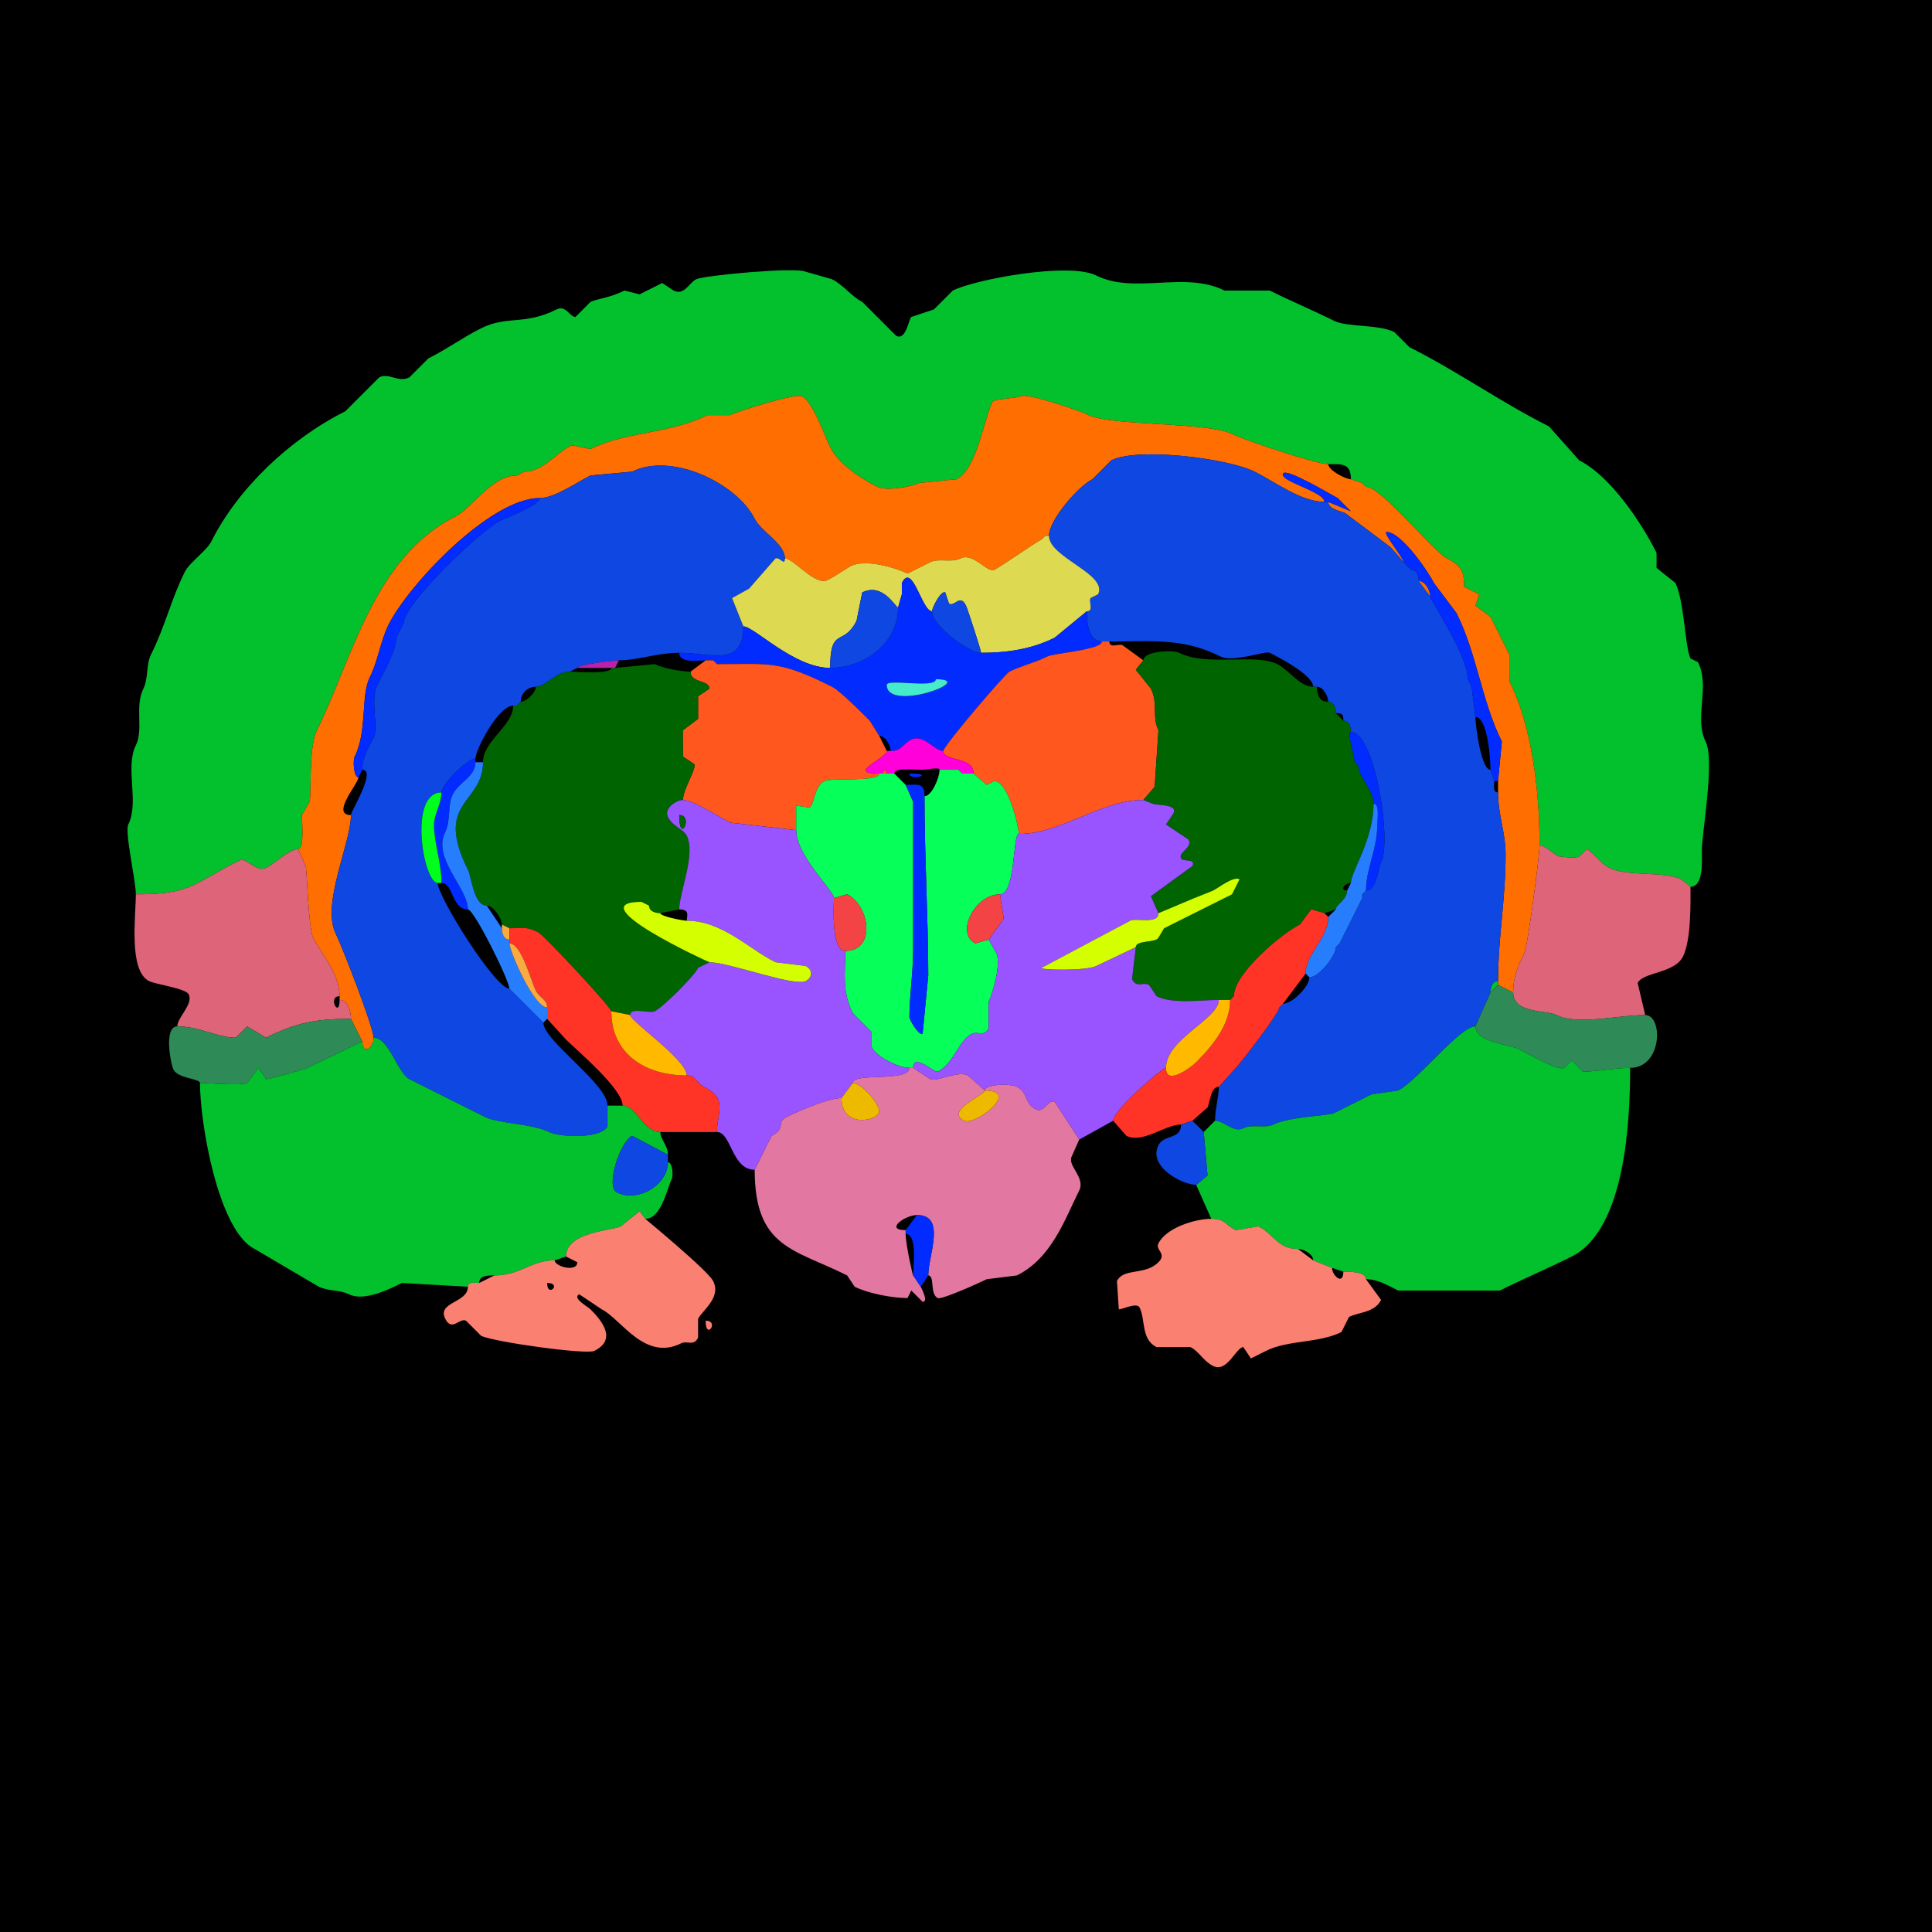 <svg xmlns="http://www.w3.org/2000/svg" xmlns:xlink="http://www.w3.org/1999/xlink" height="512" width="512">
<g>
<rect width="512" height="512" fill="#000000"  stroke-width="0" /> 
<path  fill="#03C12D" stroke-width="0" stroke="#03C12D" d = " M448 235 C451.551,235 451,227.916 451,225.5 451,220.654 454.522,201.543 452,196.5 448.884,190.267 453.256,182.012 450,175.5 L448,174.5 C446.541,171.582 446.342,159.185 444,154.5 L439,150.5 L439,146.5 C434.916,138.333 426.713,126.106 418.5,122 L410.5,113 C397.878,106.689 386.052,98.276 373.5,92 L369.5,88 C365.297,85.898 357.052,86.776 353.5,85 347.914,82.207 342.175,79.838 336.5,77 L324.5,77 C313.927,71.714 300.721,78.111 290.5,73 283.348,69.424 258.522,73.989 252.5,77 L247.5,82 L241.5,84 C240.765,84.735 240.104,90.302 237.5,89 L228.5,80 C225.673,78.586 223.457,75.479 220.5,74 L213.5,72 C210.931,70.716 186.522,72.989 184.5,74 182.584,74.958 181.342,78.421 178.5,77 L175.5,75 L169.5,78 L165.5,77 C161.527,78.987 158.145,79.178 156.5,80 L152.5,84 C150.989,84 149.978,80.761 147.5,82 138.926,86.287 134.419,83.541 127.5,87 122.71,89.395 118.215,92.643 113.5,95 L108.5,100 C105.468,101.516 103.141,98.679 100.5,100 L91.5,109 C76.853,116.323 63.021,129.458 56,143.5 54.814,145.872 50.178,149.143 49,151.5 45.347,158.805 43.828,165.843 40,173.5 38.694,176.112 39.358,179.784 38,182.5 35.643,187.214 38.096,193.308 36,197.5 33.078,203.345 36.962,212.575 34,218.5 33,220.5 36,233.305 36,237 50.774,237 50.957,234.271 63.5,228 65.292,227.104 67.894,231.303 70.5,230 72.564,228.968 76.826,225 79,225 80.751,225 80,217.574 80,216 80,216 82,212.5 82,212.5 82.664,211.172 81.623,198.254 84,193.5 93.176,175.148 98.964,147.768 120.5,137 125.116,134.692 130.247,126 137,126 137,126 139,125 139,125 143.914,125 147.041,120.229 151.5,118 151.5,118 156.5,119 156.5,119 165.914,114.293 177.419,115.041 187.5,110 187.5,110 193.5,110 193.5,110 195.558,108.971 210.83,104.165 212.5,105 215.415,106.458 218.586,115.672 220,118.5 222.214,122.928 227.995,126.747 232.5,129 234.932,130.216 241.538,128.981 243.5,128 243.5,128 253.5,127 253.5,127 258.886,124.307 260.747,111.007 263,106.5 263.404,105.693 269.426,105.537 270.5,105 272.343,104.078 286.402,108.951 288.5,110 294.265,112.883 320.17,111.835 326.5,115 329.766,116.633 348.789,123 352,123 355.643,123 358,122.705 358,127 358,127 361,128 361,128 361,128 362,129 362,129 366.089,129 379.77,146.135 383.5,148 387.596,150.048 388,151.858 388,155.5 388,155.5 392,157.5 392,157.5 392,157.5 391,160.5 391,160.5 391,160.5 395,163.5 395,163.5 396.611,166.722 398.296,170.092 400,173.5 400,173.5 400,180.5 400,180.5 405.857,192.213 408,209.191 408,224 409.708,224 412.229,227 413.5,227 413.856,227 417.411,227.544 418.5,227 418.5,227 420.5,225 420.5,225 422.221,225.861 424.177,228.839 426.5,230 431.203,232.351 441.187,230.843 445.5,233 445.5,233 448,235 448,235  Z"/>

<path  fill="#FF6E00" stroke-width="0" stroke="#FF6E00" d = " M99 275 C99,278.044 96,279.513 96,276 96,276 93,270 93,270 93,267.938 92.148,265 90,265 90,265 90,264 90,264 90,258.09 85.195,252.89 83,248.5 81.672,245.844 81.351,230.202 81,229.5 81,229.5 79,225 79,225 80.751,225 80,217.574 80,216 80,216 82,212.5 82,212.5 82.664,211.172 81.623,198.254 84,193.5 93.176,175.148 98.964,147.768 120.5,137 125.116,134.692 130.247,126 137,126 137,126 139,125 139,125 143.914,125 147.041,120.229 151.5,118 151.5,118 156.5,119 156.5,119 165.914,114.293 177.419,115.041 187.5,110 187.5,110 193.5,110 193.5,110 195.558,108.971 210.83,104.165 212.5,105 215.415,106.458 218.586,115.672 220,118.5 222.214,122.928 227.995,126.747 232.5,129 234.932,130.216 241.538,128.981 243.5,128 243.5,128 253.5,127 253.5,127 258.886,124.307 260.747,111.007 263,106.5 263.404,105.693 269.426,105.537 270.5,105 272.343,104.078 286.402,108.951 288.5,110 294.265,112.883 320.17,111.835 326.5,115 329.766,116.633 348.789,123 352,123 352,124.617 356.583,127 358,127 358,127 361,128 361,128 361,128 362,129 362,129 366.089,129 379.77,146.135 383.5,148 387.596,150.048 388,151.858 388,155.5 388,155.5 392,157.5 392,157.5 392,157.5 391,160.5 391,160.5 391,160.5 395,163.5 395,163.5 396.611,166.722 398.296,170.092 400,173.5 400,173.5 400,180.5 400,180.5 405.857,192.213 408,209.191 408,224 408,226.939 404.806,250.887 404,252.5 402.293,255.914 401,258.852 401,263 401,263 397,261 397,261 397,261 397,260 397,260 397,248.479 399,238.447 399,226.5 399,220.491 397,216.174 397,210 397,210 397,207 397,207 397,207 398,196.5 398,196.5 392.635,185.77 391.411,173.321 386,162.5 386,162.5 380,154.5 380,154.5 378.494,151.487 371.368,141 367.5,141 366.236,141 372,147.897 372,149 372,149 368.5,145 368.5,145 368.5,145 356.5,136 356.5,136 355.315,135.408 352,134.988 352,133 352,133 358,135.5 358,135.5 358,135.5 354.5,132 354.5,132 352.894,131.197 340.806,123.888 340,125.5 338.98,127.54 351,130.277 351,133 344.852,133 337.784,127.642 332.5,125 325.491,121.496 301.632,118.434 294.5,122 294.5,122 289.5,127 289.5,127 285.794,128.853 278,137.753 278,142 278,142 277,142 277,142 277,142 276,143 276,143 275.461,143 265.72,149.89 263.5,151 261.658,151.921 257.897,146.301 254.5,148 252.117,149.192 248.775,147.863 246.5,149 246.5,149 240.5,152 240.5,152 237.519,150.51 229.42,148.04 225.5,150 224.329,150.586 219.455,154 218.5,154 214.747,154 210.256,148 208,148 208,144.065 201.698,140.896 200,137.5 195.284,128.069 177.986,119.757 167.5,125 167.5,125 156.5,126 156.5,126 152.975,127.762 146.961,132 143,132 129.891,132 108.219,155.061 103,165.5 100.786,169.928 100.238,175.024 98,179.5 95.551,184.399 97.397,193.706 94,200.5 93.464,201.573 93.749,206 95,206 95,207.628 87.525,216 93,216 93,223.55 85.052,239.604 89,247.5 90.674,250.847 99,272.32 99,275  Z"/>

<path  fill="#0E47E2" stroke-width="0" stroke="#0E47E2" d = " M323 288 C323,290.723 322,293.778 322,297 324.379,297 326.917,300.292 329.5,299 331.883,297.808 335.225,299.137 337.5,298 341.586,295.957 352.241,295.629 353.5,295 356.913,293.293 360.054,291.723 363.5,290 363.5,290 370.5,289 370.5,289 375.711,286.394 386.855,272 391,272 391,272 395,263 395,263 395,261.762 395.423,260 397,260 397,248.479 399,238.447 399,226.5 399,220.491 397,216.174 397,210 395.527,210 396,208.048 396,207 396,207 395,204 395,204 392.491,204 391,192.251 391,190 391,190 390,182 390,182 390,182 389,180 389,180 389,173.607 379,158.882 379,158 379,158 376,154 376,154 376,152.762 375.577,151 374,151 374,151 373,150 373,150 373,150 372,149 372,149 372,149 368.5,145 368.5,145 368.5,145 356.5,136 356.5,136 355.315,135.408 352,134.988 352,133 352,133 351,133 351,133 344.852,133 337.784,127.642 332.5,125 325.491,121.496 301.632,118.434 294.5,122 294.5,122 289.5,127 289.5,127 285.794,128.853 278,137.753 278,142 278,147.752 293.684,152.132 291,157.5 291,157.5 289,158.5 289,158.5 288.477,159.546 289.951,162 288,162 288,164.882 288.465,170 292,170 292,170 294,170 294,170 305.537,170 313.509,169.004 323.5,174 326.793,175.647 335.289,172.394 336.5,173 339.281,174.391 348,178.952 348,182 348,182 349,182 349,182 350.712,182 352,184.571 352,186 353.577,186 354,187.762 354,189 355.747,189 356,189.253 356,191 357.577,191 358,192.762 358,194 364.278,194 368.897,222.706 366,228.5 365.181,230.137 364.825,236 362,236 362,236 361,237 361,237 361,237 361,238 361,238 361,238 360,240 360,240 360,240 355,250 355,250 355,250 354,251 354,251 354,253.335 349.455,259 347,259 347,261.421 342.481,266 340,266 340,266 339,267 339,267 339,268.491 328.725,281.775 327.5,283 327.5,283 323,288 323,288  Z"/>

<path  fill="#0E47E2" stroke-width="0" stroke="#0E47E2" d = " M99 275 C103.112,275 105.385,284.442 108.5,286 115.211,289.355 121.767,292.634 128.5,296 132.122,297.811 141.016,297.758 145.5,300 148.3,301.4 159.317,301.866 161,298.5 L161,293 C161,287.223 144,275.808 144,271 144,271 142,269 142,269 142,269 138,265 138,265 138,265 135,262 135,262 131.238,262 116,237.628 116,234 112.188,234 108.133,210 117,210 117,207.89 123.965,201 126,201 126,198.716 132.063,187 136,187 136,187 137,187 137,187 137,187 138,186 138,186 138,183.774 139.774,182 142,182 144.749,182 147.105,178 151,178 151,178 153,177 153,177 153,176.114 162.728,175 164,175 168.968,175 174.141,173 180,173 188.332,173 197,177.052 197,166 197,166 194,158.5 194,158.5 194,158.5 198.5,156 198.5,156 198.5,156 205.5,148 205.5,148 206.591,147.455 208,150.151 208,148 208,144.065 201.698,140.896 200,137.5 195.284,128.069 177.986,119.757 167.5,125 167.5,125 156.5,126 156.5,126 152.975,127.762 146.961,132 143,132 143,133.892 134.155,137.172 132.5,138 127.117,140.691 107,160.135 107,165 107,165 106,167 106,167 106,167 105,169 105,169 105,172.399 101.54,178.419 100,181.5 97.954,185.593 100.447,192.606 99,195.5 97.59,198.32 96,200.577 96,204 99.891,204 93,214.946 93,216 93,223.55 85.052,239.604 89,247.5 90.674,250.847 99,272.32 99,275  Z"/>

<path  fill="#022CFF" stroke-width="0" stroke="#022CFF" d = " M351 133 L352,133 C352,133 358,135.5 358,135.5 358,135.5 354.5,132 354.5,132 352.894,131.197 340.806,123.888 340,125.5 338.98,127.54 351,130.277 351,133  Z"/>

<path  fill="#022CFF" stroke-width="0" stroke="#022CFF" d = " M96 204 L95,206 C93.749,206 93.464,201.573 94,200.5 97.397,193.706 95.551,184.399 98,179.5 100.238,175.024 100.786,169.928 103,165.5 108.219,155.061 129.891,132 143,132 143,133.892 134.155,137.172 132.5,138 127.117,140.691 107,160.135 107,165 107,165 106,167 106,167 106,167 105,169 105,169 105,172.399 101.54,178.419 100,181.5 97.954,185.593 100.447,192.606 99,195.5 97.59,198.32 96,200.577 96,204  Z"/>

<path  fill="#022CFF" stroke-width="0" stroke="#022CFF" d = " M396 207 L397,207 C397,207 398,196.5 398,196.5 392.635,185.77 391.411,173.321 386,162.5 386,162.5 380,154.5 380,154.5 378.494,151.487 371.368,141 367.5,141 366.236,141 372,147.897 372,149 372,149 373,150 373,150 373,150 374,151 374,151 375.577,151 376,152.762 376,154 377.712,154 379,156.571 379,158 379,158.882 389,173.607 389,180 389,180 390,182 390,182 390,182 391,190 391,190 394.234,190 395,201.241 395,204 395,204 396,207 396,207  Z"/>

<path  fill="#DDD951" stroke-width="0" stroke="#DDD951" d = " M197 166 C199.844,166 210.383,177 220,177 220,165.835 223.504,171.491 227,164.5 227,164.5 228.5,157 228.5,157 233.947,154.276 237.364,161 238,161 238,161 239,157.5 239,157.5 239,157.5 239,154.5 239,154.5 241.821,148.858 244.286,162 247,162 247,161.059 249.35,156.425 250.5,157 250.5,157 251.5,160 251.5,160 253.143,160.821 254.382,157.265 256,160.5 256.417,161.334 260,172.401 260,173 266.514,173 273.204,172.148 279.5,169 279.5,169 288,162 288,162 289.951,162 288.477,159.546 289,158.5 289,158.5 291,157.5 291,157.5 293.684,152.132 278,147.752 278,142 278,142 277,142 277,142 277,142 276,143 276,143 275.461,143 265.72,149.89 263.5,151 261.658,151.921 257.897,146.301 254.5,148 252.117,149.192 248.775,147.863 246.5,149 246.5,149 240.5,152 240.5,152 237.519,150.51 229.42,148.04 225.5,150 224.329,150.586 219.455,154 218.5,154 214.747,154 210.256,148 208,148 208,150.151 206.591,147.455 205.5,148 205.5,148 198.5,156 198.5,156 198.5,156 194,158.5 194,158.5 194,158.5 197,166 197,166  Z"/>

<path  fill-rule="evenodd" fill="#022CFF" stroke-width="0" stroke="#022CFF" d = " M248 180 C248,182.564 235,179.749 235,181.5 235,188.986 259.422,180 248,180  M236 199 C239.188,199 238.952,197.274 241.5,196 244.733,194.384 247.574,199 250,199 250,197.703 266.324,178.588 267.5,178 270.686,176.407 274.221,175.64 277.5,174 279.43,173.035 292,172.231 292,170 288.465,170 288,164.882 288,162 288,162 279.5,169 279.5,169 273.204,172.148 266.514,173 260,173 256.622,173 247,165.801 247,162 244.286,162 241.821,148.858 239,154.5 239,154.5 239,157.5 239,157.5 239,157.5 238,161 238,161 238,170.49 228.987,177 220,177 210.383,177 199.844,166 197,166 197,177.052 188.332,173 180,173 180,175.867 185.149,175 187,175 187,175 189,175 189,175 189,175 190,176 190,176 204.196,176 206.375,174.938 220.5,182 222.603,183.051 228.709,189.209 230.5,191 230.5,191 233,195 233,195 234.712,195 236,197.571 236,199  Z"/>

<path  fill="#FF6E00" stroke-width="0" stroke="#FF6E00" d = " M376 154 C377.712,154 379,156.571 379,158 379,158 376,154 376,154  Z"/>

<path  fill="#0E47E2" stroke-width="0" stroke="#0E47E2" d = " M238 161 C237.364,161 233.947,154.276 228.5,157 L227,164.5 C223.504,171.491 220,165.835 220,177 228.987,177 238,170.49 238,161  Z"/>

<path  fill="#0E47E2" stroke-width="0" stroke="#0E47E2" d = " M247 162 C247,165.801 256.622,173 260,173 260,172.401 256.417,161.334 256,160.5 254.382,157.265 253.143,160.821 251.5,160 251.5,160 250.5,157 250.5,157 249.35,156.425 247,161.059 247,162  Z"/>

<path  fill="#FF571E" stroke-width="0" stroke="#FF571E" d = " M303 212 C291.693,212 281.186,221 270,221 270,219.187 267.184,207 263.5,207 263.5,207 261.5,208 261.5,208 261.5,208 258,205 258,205 258,200.363 250,201.916 250,199 250,197.703 266.324,178.588 267.5,178 270.686,176.407 274.221,175.64 277.5,174 279.43,173.035 292,172.231 292,170 292,170 294,170 294,170 294,171.951 296.454,170.477 297.5,171 297.5,171 303,175 303,175 303,175 301,177.5 301,177.5 301,177.5 305,182.5 305,182.5 306.976,186.452 305.213,189.926 307,193.5 307,193.5 306,208.5 306,208.5 306,208.5 303,212 303,212  Z"/>

<path  fill="#006400" stroke-width="0" stroke="#006400" d = " M323 265 L326,265 C326,265 327,264 327,264 327,258.039 339.548,247.476 344.5,245 344.5,245 347.5,241 347.5,241 347.5,241 351,242 351,242 351,242 354,241 354,241 354,239.688 357,238.554 357,236 354.908,236 356.348,234 358,234 358,231.113 364,222.498 364,213 364,209.151 360,205.985 360,203 360,203 359,202 359,202 359,200.303 356.841,194 358,194 358,192.762 357.577,191 356,191 356,191 354,189 354,189 354,187.762 353.577,186 352,186 349.591,186 349,184.043 349,182 349,182 348,182 348,182 344.442,182 341.555,177.527 338.5,176 332.62,173.06 319.951,176.726 312.5,173 310.727,172.114 303,172.573 303,175 303,175 301,177.5 301,177.5 301,177.5 305,182.5 305,182.5 306.976,186.452 305.213,189.926 307,193.5 307,193.5 306,208.5 306,208.5 306,208.5 303,212 303,212 303,212 305.5,213 305.5,213 306.406,213.453 312.23,213.041 311,215.5 311,215.5 309,218.5 309,218.5 309,218.5 315,222.5 315,222.5 316.118,224.736 312.16,225.82 313,227.5 313.476,228.453 317.043,227.414 316,229.5 316,229.5 305,237.5 305,237.5 305,237.5 307,242 307,242 307,242 316.5,238 316.5,238 316.5,238 321.5,236 321.5,236 322.869,235.316 326.814,232.157 328.5,233 328.5,233 326.5,237 326.5,237 320.692,239.904 314.301,243.099 308.5,246 308.5,246 307,248.5 307,248.5 306.298,249.904 301,249.082 301,251 301,251 300,259.5 300,259.5 301.191,261.882 302.845,260.173 304.5,261 304.5,261 306.5,264 306.5,264 310.73,266.115 317.983,265 323,265  Z"/>

<path  fill="#BC20AD" stroke-width="0" stroke="#BC20AD" d = " M162 177 L163,177 C163,177 164,175 164,175 162.728,175 153,176.114 153,177 153,177 162,177 162,177  Z"/>

<path  fill="#FF571E" stroke-width="0" stroke="#FF571E" d = " M181 212 C183.666,212 190.875,216.687 193.5,218 L211,220 C211,220 211,213.5 211,213.5 211,213.5 214.5,214 214.5,214 215.893,213.304 215.65,208.425 218.5,207 220.442,206.029 233,207.331 233,205 223.993,205 235,201.038 235,199 235,199 233,195 233,195 233,195 230.5,191 230.5,191 228.709,189.209 222.603,183.051 220.5,182 206.375,174.938 204.196,176 190,176 190,176 189,175 189,175 189,175 187,175 187,175 187,175 183,178 183,178 183,181.084 188,180.133 188,182.5 188,182.5 185,184.5 185,184.5 185,184.5 185,190.5 185,190.5 185,190.5 181,193.5 181,193.5 180.864,193.771 181,200 181,200.5 181,200.5 184,202.5 184,202.5 184.628,203.757 181,209.063 181,212  Z"/>

<path  fill="#006400" stroke-width="0" stroke="#006400" d = " M162 268 L167,269 C167,266.793 172.176,268.662 173.5,268 175.679,266.91 183.824,258.852 185,256.5 185,256.5 188,255 188,255 187.793,255 152.962,239 170,239 170,239 172,240 172,240 172,241.577 173.762,242 175,242 175,242 180,241 180,241 180,236.522 184.436,226.372 182,221.5 181.087,219.674 178.262,219.024 177,216.5 175.863,214.226 179.233,212 181,212 181,209.063 184.628,203.757 184,202.5 184,202.5 181,200.5 181,200.5 181,200 180.864,193.771 181,193.5 181,193.5 185,190.5 185,190.5 185,190.5 185,184.5 185,184.5 185,184.5 188,182.5 188,182.5 188,180.133 183,181.084 183,178 180.593,178 175.689,177.094 173.5,176 173.5,176 163,177 163,177 163,177 162,177 162,177 162,178.773 152.741,178 151,178 147.105,178 144.749,182 142,182 142,183.634 139.366,186 138,186 138,186 137,187 137,187 137,187 136,187 136,187 136,192.392 128,196.267 128,202 128,213.078 114.866,212.232 124,230.5 124.986,232.471 125.521,240 129,240 130.811,240 133,243.438 133,245 133,245 135,246 135,246 137.913,246 139.322,245.411 142.5,247 144.315,247.907 162,267.057 162,268  Z"/>

<path  fill="#45EBCA" stroke-width="0" stroke="#45EBCA" d = " M248 180 C248,182.564 235,179.749 235,181.5 235,188.986 259.422,180 248,180  Z"/>

<path  fill="#022CFF" stroke-width="0" stroke="#022CFF" d = " M364 213 C365.665,213 365,217.222 365,218.5 365,225.02 362,230.23 362,236 364.825,236 365.181,230.137 366,228.5 368.897,222.706 364.278,194 358,194 356.841,194 359,200.303 359,202 359,202 360,203 360,203 360,205.985 364,209.151 364,213  Z"/>

<path  fill="#FF00DA" stroke-width="0" stroke="#FF00DA" d = " M255 205 L258,205 C258,200.363 250,201.916 250,199 247.574,199 244.733,194.384 241.5,196 238.952,197.274 239.188,199 236,199 236,199 235,199 235,199 235,201.038 223.993,205 233,205 233,205 234,205 234,205 234,203.814 235,203.814 235,205 235,205 237,205 237,205 237,203.286 242.594,204 244,204 245.622,204 249,203.172 249,204 249,204 254,204 254,204 254,204 255,205 255,205  Z"/>

<path  fill="#022CFF" stroke-width="0" stroke="#022CFF" d = " M117 234 C120.246,234 119.559,241 124,241 124,235.257 114.493,227.513 118,220.5 119.49,217.519 118.554,213.392 120,210.5 121.604,207.292 126,205.856 126,202 126,202 126,201 126,201 123.965,201 117,207.89 117,210 117,212.872 115,215.976 115,218.5 115,223.325 117,228.737 117,234  Z"/>

<path  fill="#267EFF" stroke-width="0" stroke="#267EFF" d = " M145 270 L144,271 C144,271 142,269 142,269 142,269 138,265 138,265 138,265 135,262 135,262 135,259.873 125.639,241 124,241 124,235.257 114.493,227.513 118,220.5 119.49,217.519 118.554,213.392 120,210.5 121.604,207.292 126,205.856 126,202 126,202 128,202 128,202 128,213.078 114.866,212.232 124,230.5 124.986,232.471 125.521,240 129,240 129,240 133,246 133,246 133,247.238 133.423,249 135,249 135,249 135,250 135,250 135,252.068 141.487,267 145,267 145,267 145,270 145,270  Z"/>

<path  fill="#FF571E" stroke-width="0" stroke="#FF571E" d = " M234 205 L235,205 C235,203.814 234,203.814 234,205  Z"/>

<path  fill="#07FF59" stroke-width="0" stroke="#07FF59" d = " M241 283 L242,283 C242,278.84 247.655,284.422 248.5,284 252.786,281.857 254.085,275.708 257.5,274 259.155,273.173 260.809,274.882 262,272.5 262,272.5 262,265.5 262,265.5 263.018,263.464 265.426,255.352 264,252.5 264,252.5 262,249 262,249 262,249 258.5,250 258.5,250 253.1,247.3 258.382,237 265,237 269.214,237 268.316,221 270,221 270,219.187 267.184,207 263.5,207 263.5,207 261.5,208 261.5,208 261.5,208 258,205 258,205 258,205 255,205 255,205 255,205 254,204 254,204 254,204 249,204 249,204 249,205.999 246.959,211 245,211 245,226.759 246,243.407 246,258.5 246,258.5 244.5,274 244.5,274 243.533,274.483 241,270.319 241,269.5 241,264.105 242,257.628 242,251.5 242,251.5 242,212.5 242,212.5 242,212.5 240,208 240,208 240,208 237,205 237,205 237,205 235,205 235,205 235,205 234,205 234,205 234,205 233,205 233,205 233,207.331 220.442,206.029 218.5,207 215.65,208.425 215.893,213.304 214.5,214 214.5,214 211,213.5 211,213.5 211,213.5 211,220 211,220 211,226.789 221,236.069 221,238 221,238 224.5,237 224.5,237 230.49,239.995 232.242,252 224,252 224,258.094 223.078,262.656 226,268.5 226,268.5 231,273.5 231,273.5 231,273.5 231,277.5 231,277.5 232.341,280.182 238.297,283 241,283  Z"/>

<path  fill="#022CFF" stroke-width="0" stroke="#022CFF" d = " M241 205 C241,207.111 248.389,205 241,205  Z"/>

<path  fill="#022CFF" stroke-width="0" stroke="#022CFF" d = " M240 208 C243.256,208 245,207.286 245,211 245,226.759 246,243.407 246,258.5 246,258.5 244.5,274 244.5,274 243.533,274.483 241,270.319 241,269.5 241,264.105 242,257.628 242,251.5 242,251.5 242,212.5 242,212.5 242,212.5 240,208 240,208  Z"/>

<path  fill="#00FF1D" stroke-width="0" stroke="#00FF1D" d = " M116 234 L117,234 C117,228.737 115,223.325 115,218.5 115,215.976 117,212.872 117,210 108.133,210 112.188,234 116,234  Z"/>

<path  fill-rule="evenodd" fill="#9953FF" stroke-width="0" stroke="#9953FF" d = " M180 216 C180,224.12 183.917,216 180,216  M190 300 C193.815,300 193.88,310 200,310 200,310 204.5,301 204.5,301 208.487,299.006 205.517,297.492 208.5,296 211.642,294.429 219.563,291 223,291 223,291 226,287 226,287 226,284.15 241,286.863 241,283 238.297,283 232.341,280.182 231,277.5 231,277.5 231,273.5 231,273.5 231,273.5 226,268.5 226,268.5 223.078,262.656 224,258.094 224,252 220.18,252 221,239.927 221,238 221,236.069 211,226.789 211,220 211,220 193.5,218 193.5,218 190.875,216.687 183.666,212 181,212 179.233,212 175.863,214.226 177,216.5 178.262,219.024 181.087,219.674 182,221.5 184.436,226.372 180,236.522 180,241 182.936,241 182,242.764 182,244 191.334,244 198.333,251.417 205.5,255 205.5,255 213.5,256 213.5,256 215.397,256.948 215.397,259.052 213.5,260 210.463,261.518 193.104,255 188,255 188,255 185,256.5 185,256.5 183.824,258.852 175.679,266.91 173.5,268 172.176,268.662 167,266.793 167,269 167,270.613 182,280.835 182,285 184.477,285 184.522,287.011 186.5,288 192.981,291.241 190,294.709 190,300  Z"/>

<path  fill="#9953FF" stroke-width="0" stroke="#9953FF" d = " M295 297 L286,302 C286,302 279.5,292 279.5,292 277.82,291.16 276.736,295.118 274.5,294 271.416,292.458 272.409,289.454 269.5,288 267.651,287.076 261,287.335 261,289 261,289 256.5,285 256.5,285 253.828,283.664 248.128,286.814 246.5,286 246.5,286 242,283 242,283 242,278.84 247.655,284.422 248.5,284 252.786,281.857 254.085,275.708 257.5,274 259.155,273.173 260.809,274.882 262,272.5 262,272.5 262,265.5 262,265.5 263.018,263.464 265.426,255.352 264,252.5 264,252.5 262,249 262,249 262,249 266,243.5 266,243.5 266,243.5 265,237 265,237 269.214,237 268.316,221 270,221 281.186,221 291.693,212 303,212 303,212 305.5,213 305.5,213 306.406,213.453 312.23,213.041 311,215.5 311,215.5 309,218.5 309,218.5 309,218.5 315,222.5 315,222.5 316.118,224.736 312.16,225.82 313,227.5 313.476,228.453 317.043,227.414 316,229.5 316,229.5 305,237.5 305,237.5 305,237.5 307,242 307,242 307,245.038 301.144,243.178 299.5,244 299.5,244 276,256.5 276,256.5 275.719,257.061 287.847,257.327 290.5,256 290.5,256 301,251 301,251 301,251 300,259.5 300,259.5 301.191,261.882 302.845,260.173 304.5,261 304.5,261 306.5,264 306.5,264 310.73,266.115 317.983,265 323,265 323,270.044 309,275.325 309,283 307.99,283 295,294.224 295,297  Z"/>

<path  fill="#267EFF" stroke-width="0" stroke="#267EFF" d = " M346 258 L347,259 C349.455,259 354,253.335 354,251 354,251 355,250 355,250 355,250 360,240 360,240 360,240 361,238 361,238 361,238 361,237 361,237 361,237 362,236 362,236 362,230.23 365,225.02 365,218.5 365,217.222 365.665,213 364,213 364,222.498 358,231.113 358,234 358,234 357,236 357,236 357,238.554 354,239.688 354,241 354,241 352,243 352,243 352,248.615 346,252.706 346,258  Z"/>

<path  fill="#006400" stroke-width="0" stroke="#006400" d = " M180 216 C180,224.12 183.917,216 180,216  Z"/>

<path  fill="#DD6479" stroke-width="0" stroke="#DD6479" d = " M401 263 C401,268.681 409.776,267.638 412.5,269 418.108,271.804 428.533,269 436,269 436,269 434,260.5 434,260.5 435.473,257.554 443.752,257.995 446,253.5 448.234,249.032 448,238.877 448,235 448,235 445.5,233 445.5,233 441.187,230.843 431.203,232.351 426.5,230 424.177,228.839 422.221,225.861 420.5,225 420.5,225 418.5,227 418.5,227 417.411,227.544 413.856,227 413.5,227 412.229,227 409.708,224 408,224 408,226.939 404.806,250.887 404,252.5 402.293,255.914 401,258.852 401,263  Z"/>

<path  fill="#DD6479" stroke-width="0" stroke="#DD6479" d = " M93 270 C83.43,270 78.282,271.109 70.5,275 L65.5,272 L62.5,275 C57.725,275 52.819,272 47,272 47,269.545 51.314,266.127 50,263.5 49.217,261.935 41.215,260.858 39.5,260 34.005,257.253 36,242.566 36,237 50.774,237 50.957,234.271 63.5,228 65.292,227.104 67.894,231.303 70.5,230 72.564,228.968 76.826,225 79,225 79,225 81,229.5 81,229.5 81.351,230.202 81.672,245.844 83,248.5 85.195,252.89 90,258.09 90,264 86.651,264 90,270.106 90,265 92.148,265 93,267.938 93,270  Z"/>

<path  fill="#D4FF00" stroke-width="0" stroke="#D4FF00" d = " M307 242 L316.5,238 L321.5,236 C322.869,235.316 326.814,232.157 328.5,233 L326.5,237 C320.692,239.904 314.301,243.099 308.5,246 L307,248.5 C306.298,249.904 301,249.082 301,251 301,251 290.5,256 290.5,256 287.847,257.327 275.719,257.061 276,256.5 276,256.5 299.5,244 299.5,244 301.144,243.178 307,245.038 307,242  Z"/>

<path  fill="#F44345" stroke-width="0" stroke="#F44345" d = " M221 238 L224.5,237 C230.49,239.995 232.242,252 224,252 220.18,252 221,239.927 221,238  Z"/>

<path  fill="#F44345" stroke-width="0" stroke="#F44345" d = " M265 237 C258.382,237 253.1,247.3 258.5,250 L262,249 C262,249 266,243.5 266,243.5 266,243.5 265,237 265,237  Z"/>

<path  fill="#D4FF00" stroke-width="0" stroke="#D4FF00" d = " M182 244 C191.334,244 198.333,251.417 205.5,255 L213.5,256 C215.397,256.948 215.397,259.052 213.5,260 210.463,261.518 193.104,255 188,255 187.793,255 152.962,239 170,239 170,239 172,240 172,240 172,241.577 173.762,242 175,242 175,242.853 181.031,244 182,244  Z"/>

<path  fill="#FF3427" stroke-width="0" stroke="#FF3427" d = " M316 297 L313,298 C308.801,298 302.805,303.153 298.5,301 298.5,301 295,297 295,297 295,294.224 307.99,283 309,283 309,288.019 315.886,282.614 317,281.5 322.014,276.486 326,271.114 326,265 326,265 327,264 327,264 327,258.039 339.548,247.476 344.5,245 344.5,245 347.5,241 347.5,241 347.5,241 351,242 351,242 351,242 352,243 352,243 352,248.615 346,252.706 346,258 346,258 340,266 340,266 340,266 339,267 339,267 339,268.491 328.725,281.775 327.5,283 327.5,283 323,288 323,288 320.797,288 320.656,292.189 320,293.5 320,293.5 316,297 316,297  Z"/>

<path  fill="#FAAA40" stroke-width="0" stroke="#FAAA40" d = " M135 246 L135,249 C133.423,249 133,247.238 133,246 133,246 133,245 133,245 133,245 135,246 135,246  Z"/>

<path  fill="#FF3427" stroke-width="0" stroke="#FF3427" d = " M175 300 C179.711,300 185.125,300 190,300 190,294.709 192.981,291.241 186.5,288 184.522,287.011 184.477,285 182,285 170.383,285 162,278.829 162,268 162,267.057 144.315,247.907 142.5,247 139.322,245.411 137.913,246 135,246 135,246 135,249 135,249 135,249 135,250 135,250 138.204,250 140.649,259.798 142,262.5 143.014,264.529 145,264.771 145,267 145,267 145,270 145,270 145,270 150,275.5 150,275.5 152.734,278.234 165,288.504 165,293 168.689,293 170.411,300 175,300  Z"/>

<path  fill="#FAAA40" stroke-width="0" stroke="#FAAA40" d = " M135 250 C138.204,250 140.649,259.798 142,262.5 143.014,264.529 145,264.771 145,267 141.487,267 135,252.068 135,250  Z"/>

<path  fill="#03C12D" stroke-width="0" stroke="#03C12D" d = " M397 261 L395,263 C395,261.762 395.423,260 397,260 397,260 397,261 397,261  Z"/>

<path  fill="#2E8B57" stroke-width="0" stroke="#2E8B57" d = " M391 272 C391,276.227 400.141,276.82 402.5,278 404.318,278.909 412.717,283.892 414.5,283 L416.5,281 L419.5,284 C422.903,284 427.925,283 432,283 440.566,283 440.786,269 436,269 428.533,269 418.108,271.804 412.5,269 409.776,267.638 401,268.681 401,263 401,263 397,261 397,261 397,261 395,263 395,263 395,263 391,272 391,272  Z"/>

<path  fill="#FFBA00" stroke-width="0" stroke="#FFBA00" d = " M326 265 C326,271.114 322.014,276.486 317,281.5 315.886,282.614 309,288.019 309,283 309,275.325 323,270.044 323,265 323,265 326,265 326,265  Z"/>

<path  fill="#FFBA00" stroke-width="0" stroke="#FFBA00" d = " M167 269 C167,270.613 182,280.835 182,285 170.383,285 162,278.829 162,268 162,268 167,269 167,269  Z"/>

<path  fill="#2E8B57" stroke-width="0" stroke="#2E8B57" d = " M96 276 L81.5,283 C80.597,283.451 70.777,286.138 70.5,286 L68.5,283 L65.5,287 C64.001,287.75 54.857,287 53,287 53,285.849 47.15,285.8 46,283.5 45.197,281.893 43.324,272 47,272 52.819,272 57.725,275 62.5,275 62.5,275 65.5,272 65.5,272 65.5,272 70.5,275 70.5,275 78.282,271.109 83.43,270 93,270 93,270 96,276 96,276  Z"/>

<path  fill="#03C12D" stroke-width="0" stroke="#03C12D" d = " M356 337 C357.623,337 362,337.005 362,339 365.155,339 367.876,340.688 370.5,342 370.5,342 397.5,342 397.5,342 403.702,338.899 410.181,336.159 416.5,333 430.911,325.794 432,296.316 432,283 427.925,283 422.903,284 419.5,284 419.5,284 416.5,281 416.5,281 416.5,281 414.5,283 414.5,283 412.717,283.892 404.318,278.909 402.5,278 400.141,276.82 391,276.227 391,272 386.855,272 375.711,286.394 370.5,289 370.5,289 363.5,290 363.5,290 360.054,291.723 356.913,293.293 353.5,295 352.241,295.629 341.586,295.957 337.5,298 335.225,299.137 331.883,297.808 329.5,299 326.917,300.292 324.379,297 322,297 322,297 319,300 319,300 319,300 320,311.5 320,311.5 320,311.5 317,314 317,314 317,314 321,323 321,323 324.766,323 324.47,324.485 327.5,326 327.5,326 333.5,325 333.5,325 337.589,327.045 338.603,331 344,331 345.429,331 348,332.288 348,334 348,334 353,336 353,336 353,336 356,337 356,337  Z"/>

<path  fill="#03C12D" stroke-width="0" stroke="#03C12D" d = " M127 340 C125.952,340 124,339.527 124,341 124,341 106.5,340 106.5,340 103.496,341.502 96.54,345.02 92.5,343 90.058,341.779 86.859,342.18 84.5,341 84.5,341 67.5,331 67.5,331 57.827,326.163 53,297.658 53,287 54.857,287 64.001,287.75 65.5,287 65.5,287 68.5,283 68.5,283 68.5,283 70.5,286 70.5,286 70.777,286.138 80.597,283.451 81.5,283 81.5,283 96,276 96,276 96,279.513 99,278.044 99,275 103.112,275 105.385,284.442 108.5,286 115.211,289.355 121.767,292.634 128.5,296 132.122,297.811 141.016,297.758 145.5,300 148.3,301.4 159.317,301.866 161,298.5 161,298.5 161,293 161,293 161,293 165,293 165,293 168.689,293 170.411,300 175,300 175,301.974 177,303.517 177,306 177,306 167.5,301 167.5,301 164.385,302.558 160.358,314.429 163.5,316 169,318.75 177,314.047 177,308 178.22,308 178.504,311.492 178,312.5 176.793,314.913 175.284,323 171,323 171,323 169.5,321 169.5,321 169.5,321 164.5,325 164.5,325 162.18,326.16 150,326.432 150,333 150,333 147,334 147,334 140.69,334 137.98,338 131,338 129.535,338 127,337.891 127,340  Z"/>

<path  fill-rule="evenodd" fill="#E278A1" stroke-width="0" stroke="#E278A1" d = " M242 338 L244,341 C244,341.088 246.236,345 244.5,345 244.5,345 241.5,342 241.5,342 241.5,342 240.5,344 240.5,344 236.26,344 229.893,342.697 226.5,341 226.5,341 224.5,338 224.5,338 210.45,330.975 200,330.729 200,310 200,310 204.5,301 204.5,301 208.487,299.006 205.517,297.492 208.5,296 211.642,294.429 219.563,291 223,291 223,299.247 233,297.026 233,294.5 233,292.39 228.269,287 226,287 226,284.15 241,286.863 241,283 241,283 242,283 242,283 242,283 246.5,286 246.5,286 248.128,286.814 253.828,283.664 256.5,285 256.5,285 261,289 261,289 261,287.335 267.651,287.076 269.5,288 272.409,289.454 271.416,292.458 274.5,294 276.736,295.118 277.82,291.16 279.5,292 279.5,292 286,302 286,302 286,302 284,306.5 284,306.5 282.796,308.908 287.721,312.059 286,315.5 282.138,323.224 278.715,333.392 269.5,338 269.5,338 261.5,339 261.5,339 260.025,339.738 249.558,344.529 248.5,344 246.357,342.928 247.779,338 246,338 246,332.685 250.856,322 243,322 239.826,322 234.353,326 240,326 240,326 240,327 240,327 240,329.797 242,338.588 242,338  M261 289 C261,290.171 250.302,294.401 255.5,297 258.314,298.407 270.717,289 261,289  Z"/>

<path  fill="#EEBA00" stroke-width="0" stroke="#EEBA00" d = " M226 287 C228.269,287 233,292.39 233,294.5 233,297.026 223,299.247 223,291 223,291 226,287 226,287  Z"/>

<path  fill="#EEBA00" stroke-width="0" stroke="#EEBA00" d = " M261 289 C261,290.171 250.302,294.401 255.5,297 258.314,298.407 270.717,289 261,289  Z"/>

<path  fill="#0E47E2" stroke-width="0" stroke="#0E47E2" d = " M319 300 L320,311.5 L317,314 C313.331,314 304.158,309.183 307,303.5 308.462,300.575 313,302.052 313,298 313,298 316,297 316,297 316,297 319,300 319,300  Z"/>

<path  fill="#0E47E2" stroke-width="0" stroke="#0E47E2" d = " M177 306 L167.5,301 C164.385,302.558 160.358,314.429 163.5,316 169,318.75 177,314.047 177,308 177,308 177,306 177,306  Z"/>

<path  fill-rule="evenodd" fill="#FA8072" stroke-width="0" stroke="#FA8072" d = " M145 340 C145,344.123 149.123,340 145,340  M127 340 C125.952,340 124,339.527 124,341 124,345.333 115.747,344.995 118,349.5 119.762,353.025 121.786,349.143 123.5,350 123.5,350 127.5,354 127.5,354 130.73,355.615 155.379,359.061 157.5,358 163.479,355.011 159.682,350.182 156.5,347 155.736,346.236 151.522,343.989 153.5,343 153.5,343 159.5,347 159.5,347 164.562,349.531 170.848,360.826 180.5,356 182.155,355.173 183.809,356.882 185,354.5 185,354.5 185,349.5 185,349.5 186.125,347.25 191.201,343.903 189,339.5 187.581,336.662 171,323.039 171,323 171,323 169.5,321 169.5,321 169.5,321 164.5,325 164.5,325 162.18,326.16 150,326.432 150,333 150,333 153,334.5 153,334.5 153,337.251 147,335.669 147,334 140.69,334 137.98,338 131,338 131,338 127,340 127,340  Z"/>

<path  fill="#022CFF" stroke-width="0" stroke="#022CFF" d = " M246 338 L244,341 C244,341 242,338 242,338 242,335.784 243.224,327 240,327 240,327 240,326 240,326 240,326 243,322 243,322 250.856,322 246,332.685 246,338  Z"/>

<path  fill="#FA8072" stroke-width="0" stroke="#FA8072" d = " M356 337 C357.623,337 362,337.005 362,339 362,339 366,344.5 366,344.5 364.306,347.888 360.115,347.692 357.5,349 357.5,349 355.5,353 355.5,353 349.484,356.008 341.408,355.046 335.5,358 335.5,358 331.5,360 331.5,360 331.5,360 329.5,357 329.5,357 327.587,357 325.243,363.872 321.5,362 318.847,360.674 317.789,358.144 315.5,357 315.5,357 306.5,357 306.5,357 302.341,354.921 303.611,349.722 302,346.5 301.287,345.074 297.452,347 296.5,347 296.5,347 296,339.5 296,339.5 297.797,335.905 303.405,338.095 307,334.5 309.331,332.169 306.088,331.324 307,329.5 309.056,325.387 316.662,323 321,323 324.766,323 324.47,324.485 327.5,326 327.5,326 333.5,325 333.5,325 337.589,327.045 338.603,331 344,331 344,331 348,334 348,334 348,334 353,336 353,336 353,338.002 356,340.792 356,337  Z"/>

<path  fill="#FA8072" stroke-width="0" stroke="#FA8072" d = " M187 350 C187,355.395 190.807,350 187,350  Z"/>

</g>
</svg>
